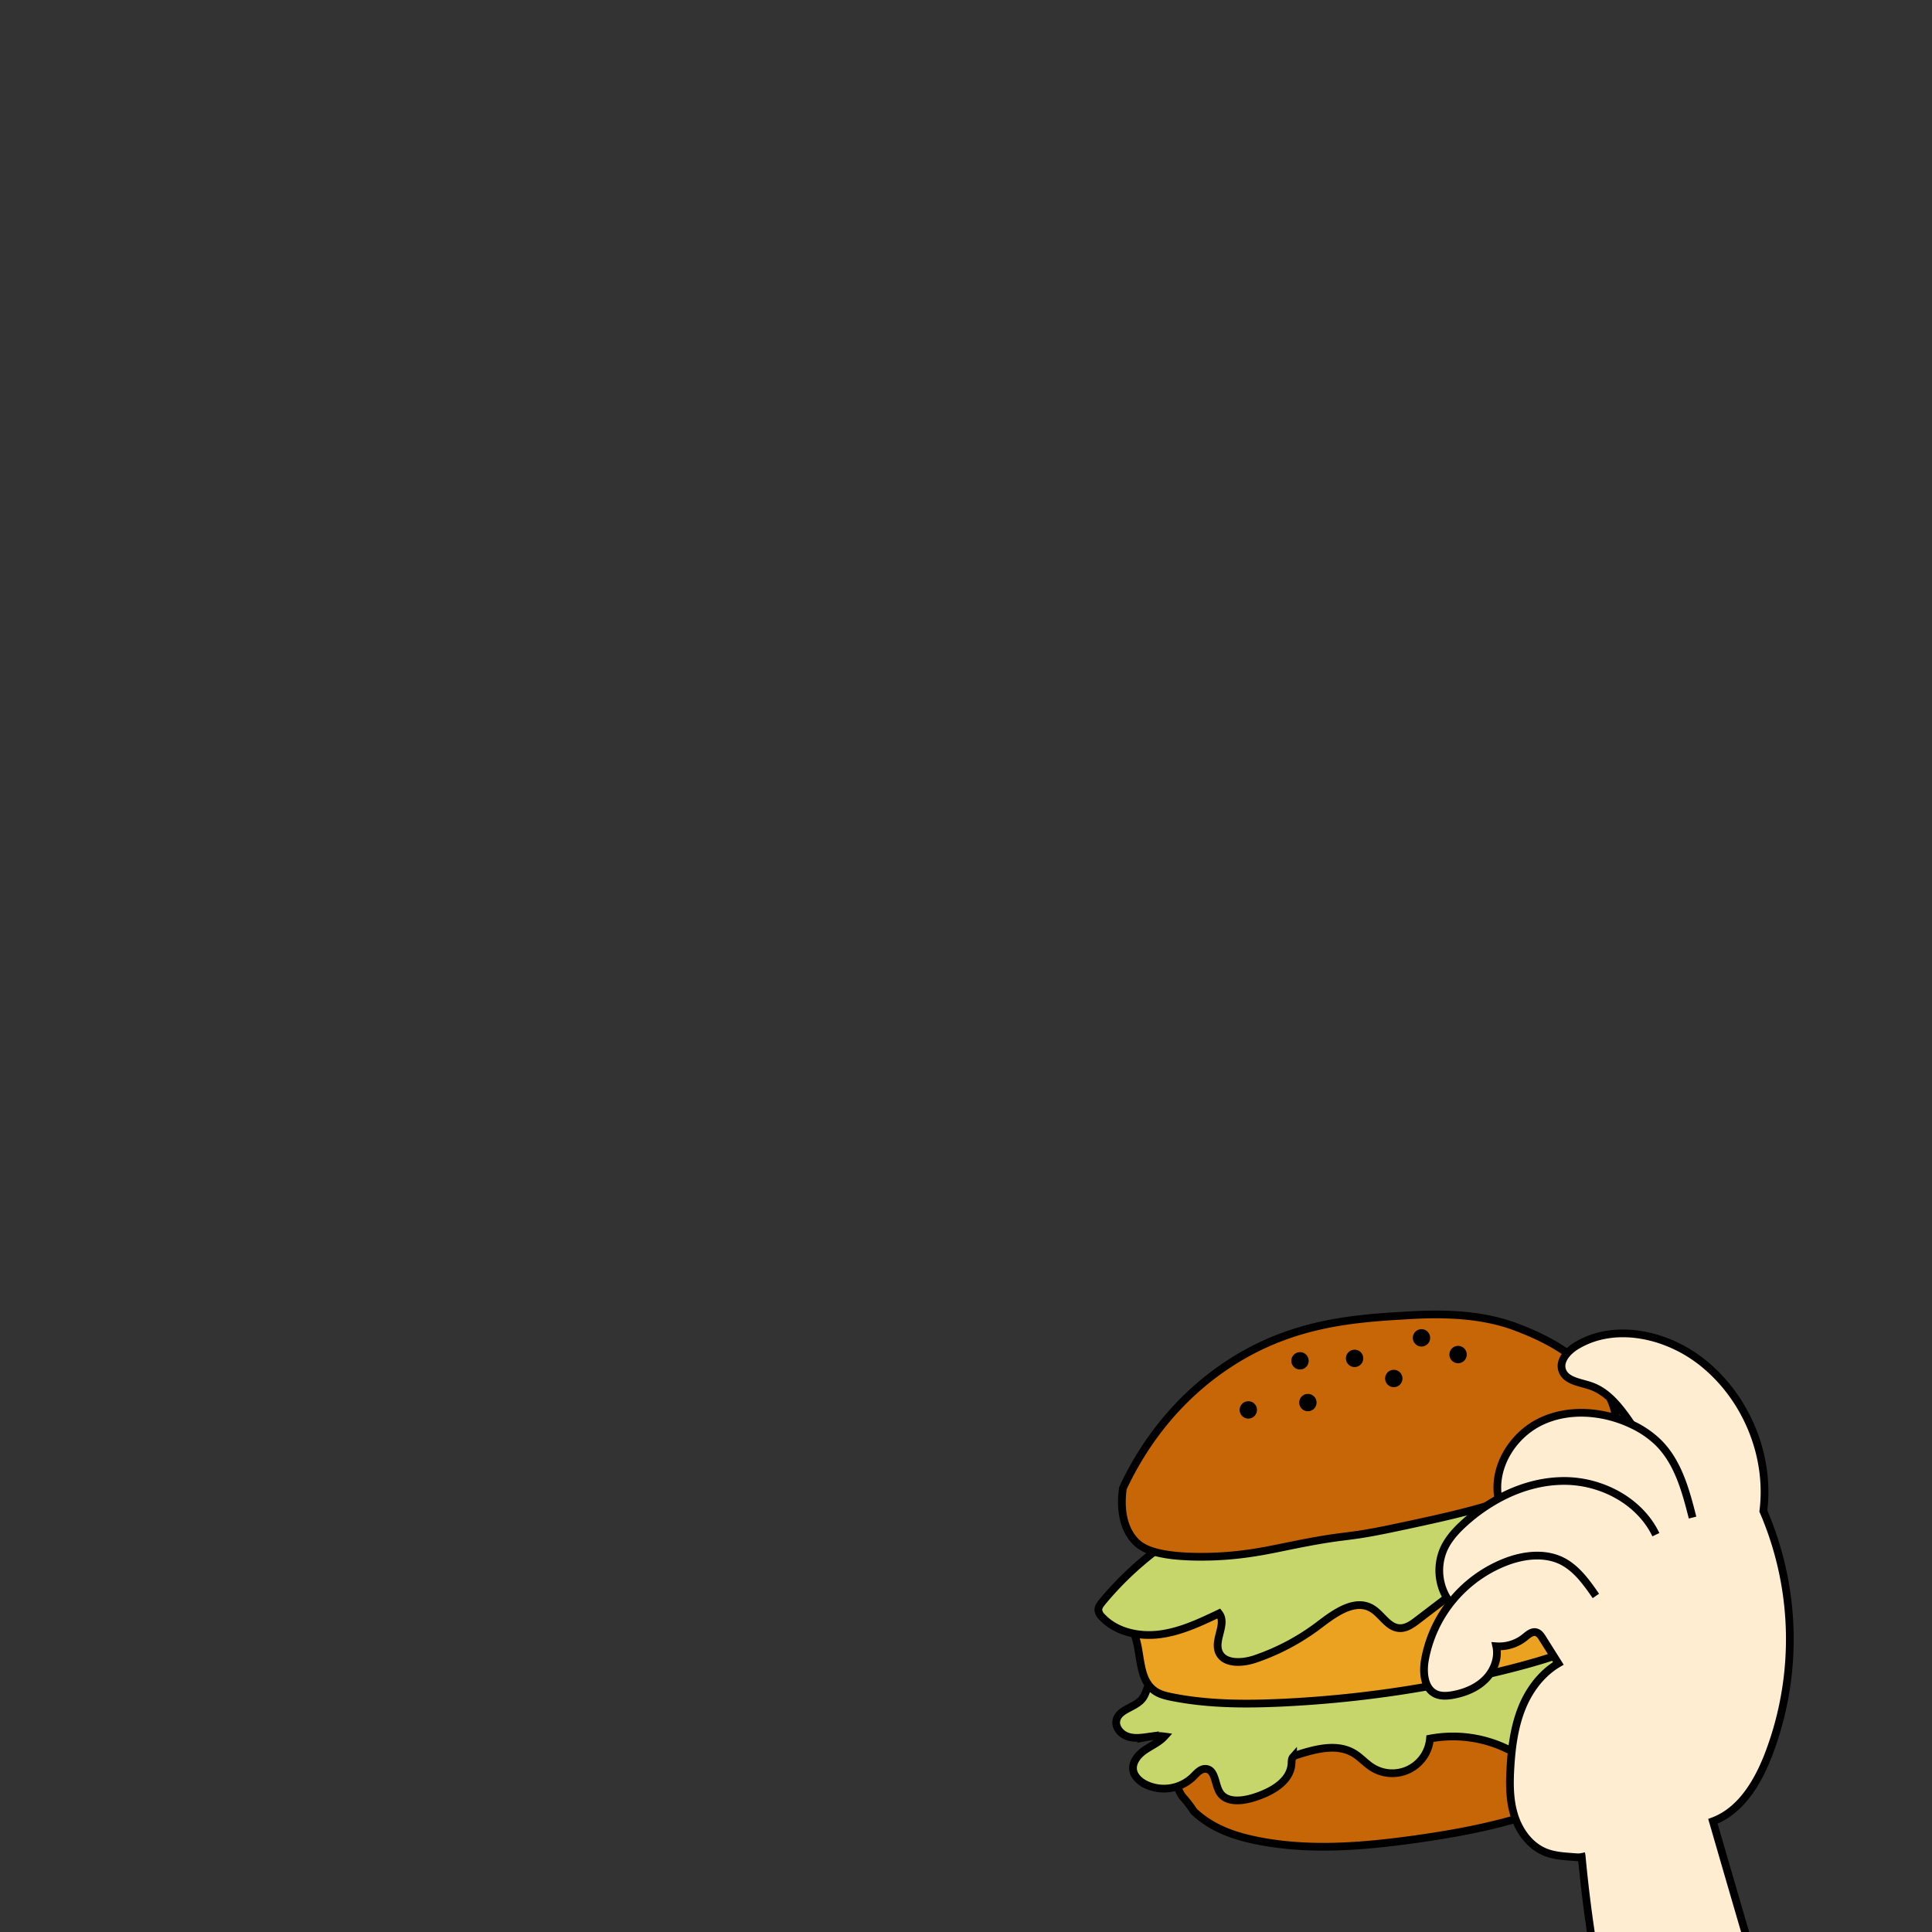 <svg
  id="图层_1"
  data-name="图层 1"
  xmlns="http://www.w3.org/2000/svg"
  viewBox="0 0 1000 1000"
>
  <rect x="0" y="0" width="1000" height="1000" fill="#333333" stroke="none"/>
  <defs>
    <style>
      .cls-1 {
        fill: #c76607;
      }
      .cls-1,
      .cls-2,
      .cls-3,
      .cls-5 {
        stroke: #000;
        stroke-miterlimit: 10;
        stroke-width: 4px;
      }
      .cls-2 {
        fill: #c7d66a;
      }
      .cls-3 {
        fill: #eaa220;
      }
      .cls-4 {
        fill: #ffedd1;
      }
      .cls-5 {
        fill: none;
      }
    </style>
  </defs>
  <path
    class="cls-1"
    d="M877.49,874.49c-13.52,25.28-37.16,44.09-63.21,56.07s-54.51,17.66-82.91,21.58c-26.74,3.69-54.13,5.88-80.6.58-11.76-2.35-23.43-6.28-32.87-15.21a61.92,61.92,0,0,0-5.38-7.09c-3.65-4.07-4-10.32-2.21-15.47s5.59-9.38,9.55-13.15c14.45-13.76,32.7-23,51.53-29.56s38.42-10.75,57.76-15.64c23.59-6,47.05-13.09,71.29-15.25s49.79,1.07,70.17,14.37c3.25,2.12,6.45,4.61,8.16,8.1S879.23,871.24,877.49,874.49Z"
  />
  <path
    class="cls-2"
    d="M602.68,898.8c-2.78,3.07-6.76,4.72-10.18,7.08s-6.52,6.09-6,10.2c.46,3.27,3.17,5.81,6.1,7.36a21.74,21.74,0,0,0,24.78-3.61c2-1.94,4-4.48,6.79-4.25,5,.41,4.55,8,7.22,12.22,3.37,5.36,11.35,4.53,17.4,2.67,9-2.77,19.17-8.25,19.71-17.64.07-1.18,0-2.5.79-3.39a4.51,4.51,0,0,1,2.11-1.13c9.59-3.06,20.6-6,29.26-.86,3.45,2,6.13,5.2,9.51,7.35a19.6,19.6,0,0,0,30-14.9,64.19,64.19,0,0,1,39,4.9c2.47,1.16,5,2.51,7.73,2.38,6.53-.3,9.49-8.13,14.45-12.39,4.1-3.53,9.71-4.56,14.86-6.25s10.55-4.76,11.94-10c1.34-5,.06-12.8,5.24-13.46,1.76-.23,3.42.73,5,1.43,11.15,4.83,24-2,32.62-10.55,2.88-2.85,5.63-6.13,6.4-10.11s-1.19-8.73-5.1-9.8c-3-.83-6.48.61-9.25-.84a14.19,14.19,0,0,1-3.18-2.82c-6.06-5.94-16.06-5.6-23.91-2.37S821.6,838.83,814,842.61a9.45,9.45,0,0,1-5.37,1.33c-3.2-.47-5.11-3.66-7.34-6-6.29-6.58-16.91-7-25.52-4s-16,8.55-24,12.82a5.5,5.5,0,0,1-3.89.9c-1.37-.37-2.22-1.69-3.15-2.76-6-6.91-17.43-4.88-25.21-.06S705,856.72,696.14,859c-11.44,3-23.18-2.83-35-3.66a42.35,42.35,0,0,0-28.61,8.7c-2.92,2.28-5.89,5.08-9.6,5.18s-7-2.64-10.49-4a14.89,14.89,0,0,0-18.05,7.31c-1,2.17-1.53,4.61-3,6.53-3.63,4.91-12.45,5.51-13.56,11.51-.66,3.57,2.29,7,5.72,8.21s7.18.7,10.78.2A26.46,26.46,0,0,1,602.68,898.8Z"
  />
  <path
    class="cls-3"
    d="M586.52,844.3c4.7,10.29,2,24.76,11.41,31.06,2.57,1.73,5.66,2.46,8.69,3.06,18.82,3.76,38.19,3.78,57.37,2.87a595.06,595.06,0,0,0,117.43-17.48c26.23-6.64,53-15.62,72.62-34.23,2.92-2.76,5.73-5.85,7.05-9.65s1-8.07.64-12.13l-2.38-27.41c-.27-3.1-.58-6.33-2.23-9-2.73-4.39-8.27-5.95-13.34-6.94-47.67-9.33-97,.3-143.72,13.49C657.17,790.07,611.9,807.66,586.52,844.3Z"
  />
  <path
    class="cls-2"
    d="M616.27,790.65a167.59,167.59,0,0,0-45.76,38.53c-1,1.23-2.08,2.65-2,4.25a5.94,5.94,0,0,0,1.92,3.55c7.44,7.89,19.27,10.33,30,8.93s20.74-6.14,30.53-10.8c4.14,5.34-2.54,13.32-.2,19.67,2.44,6.62,11.93,6.21,18.62,4a117.13,117.13,0,0,0,33.35-17.66c8-6.11,18.31-13.67,27.12-8.72,5.27,3,8.45,10,14.48,10.32,3.48.2,6.59-2,9.36-4.14l26.15-19.95c3.08,7.3,11.72,11,19.62,10.54s15.19-4.34,21.89-8.56c9.39-5.92,19.15-14.59,18.61-25.67A50.13,50.13,0,0,0,864.22,769c2-3.68,3.39-8.43.94-11.81a12.75,12.75,0,0,0-4.54-3.38C850.5,748.44,840.15,743,828.85,741c-3.88-.67-8.06-1-11.15-3.44-5-3.93-5.13-11.54-8.92-16.65s-10.58-6.87-16.75-6-11.75,4.05-16.9,7.55A124.86,124.86,0,0,0,747.7,748c-2.76-9.31-15.38-11.24-24.76-8.71s-18.57,7.74-28.16,6.2c-11.84-1.91-21.72-13.87-33.46-11.4-6.91,1.45-11.92,7.86-13.81,14.66s-1.26,14-.61,21c-7.63-3.48-15.56-7-23.95-7s-17.35,4.88-19.41,13S609.87,793.53,616.27,790.65Z"
  />
  <path
    class="cls-1"
    d="M834.54,749.19a35,35,0,0,0,1.71-16c-1.78-13.16-11.24-21.46-19.5-28.51-9.63-8.21-20.34-13.34-31.47-17.62-17.61-6.76-37-7.38-55.8-6.28-28.44,1.64-61,3.65-94.17,25.67-30.84,20.45-46.65,47.88-54.06,63.74-.7,4.61-2.18,18.37,6.28,27.45,2.89,3.1,9.13,8,33.19,8.14,19.75.12,34.15-3.06,45.68-5.43,33.87-6.93,26.68-3.42,56.25-9.7,34.13-7.25,57.66-12.41,85.5-26.27A246.84,246.84,0,0,0,834.54,749.19Z"
  />
  <circle cx="646.13" cy="729.76" r="4.5" />
  <circle cx="672.88" cy="704.36" r="4.5" />
  <circle cx="676.96" cy="725.97" r="4.5" />
  <circle cx="701.13" cy="703.09" r="4.5" />
  <circle cx="721.42" cy="713.5" r="4.5" />
  <circle cx="735.76" cy="692.47" r="4.5" />
  <circle cx="754.7" cy="701.11" r="4.5" />
  <path
    class="cls-4"
    d="M775.62,775.68l-.1-.18c-2.91-15.86,7.17-32.41,21.64-39.52s32.15-5.72,46.78,1l.55.27c-5.63-8.22-11.94-16.87-21.35-20-5.49-1.85-12.75-2.56-14.56-8.07-1.61-4.89,2.67-9.71,7-12.43,19.68-12.22,46.48-6.37,64.78,7.8,23.21,18,36,48.54,32.34,77.52a167.24,167.24,0,0,1,2.44,126.68c-5.56,14.18-14.26,28.62-28.54,33.9,13.14,45.31,26.29,90.63,40.1,135.77L945.27,1137a814.94,814.94,0,0,0-81.73,11.28C839,1089,824.79,1025.48,818.74,961.57c-6.42-.72-13.07-.49-19-2.93-7.87-3.22-13.36-10.77-15.92-18.88s-2.52-16.79-2-25.28c.62-10.24,2-20.58,5.75-30.12s10.29-18.29,19-23.38l-8.17-13c-.82-1.3-1.76-2.69-3.24-3.1-2.22-.63-4.26,1.25-6.07,2.7a21.18,21.18,0,0,1-14.63,4.53c1.34,6.17-1.26,12.8-5.77,17.24s-10.67,6.9-16.91,8c-2.94.5-6.09.68-8.78-.61-5.84-2.81-6.57-10.82-5.54-17.21a65.87,65.87,0,0,1,13.33-29.92l-.29-.22a27.63,27.63,0,0,1-3.18-27.49c2.46-5.5,6.67-10,11.16-14A91.57,91.57,0,0,1,775.62,775.68Z"
  />
  <path
    class="cls-5"
    d="M819.75,961.69l-1-.12c-6.42-.72-13.07-.49-19-2.93-7.87-3.22-13.36-10.77-15.92-18.88s-2.52-16.79-2-25.28c.62-10.24,2-20.58,5.75-30.12s10.29-18.29,19-23.38l-8.17-13c-.82-1.3-1.76-2.69-3.24-3.1-2.22-.63-4.26,1.25-6.07,2.7a21.18,21.18,0,0,1-14.63,4.53c1.34,6.17-1.26,12.8-5.77,17.24s-10.67,6.9-16.91,8c-2.94.5-6.09.68-8.78-.61-5.84-2.81-6.57-10.82-5.54-17.21a67.21,67.21,0,0,1,43.5-51.69c8.61-3,18.38-4,26.67-.25,8,3.67,13.38,11.23,18.38,18.47"
  />
  <path
    class="cls-5"
    d="M750.44,829.35a27.63,27.63,0,0,1-3.18-27.49c2.46-5.5,6.67-10,11.16-14a91.57,91.57,0,0,1,17.2-12.17c10.69-5.81,22.54-9.29,34.66-9.15,19.11.21,38.55,10.57,46.8,27.81"
  />
  <path
    class="cls-5"
    d="M775.52,775.5c-2.91-15.86,7.17-32.41,21.64-39.52s32.15-5.72,46.78,1l.55.27A50.12,50.12,0,0,1,858,746.35c10.47,10.13,14.49,25,18.06,39.14"
  />
  <path
    class="cls-5"
    d="M844.68,737.56l-.19-.27c-5.63-8.22-11.94-16.87-21.35-20-5.49-1.85-12.75-2.56-14.56-8.07-1.61-4.89,2.67-9.71,7-12.43,19.68-12.22,46.48-6.37,64.78,7.8,23.21,18,36,48.54,32.34,77.52a167.24,167.24,0,0,1,2.44,126.68c-5.56,14.18-14.26,28.62-28.54,33.9,13.14,45.31,26.29,90.63,40.1,135.77L945.27,1137a814.94,814.94,0,0,0-81.73,11.28C839,1089,824.79,1025.48,818.74,961.57c0-.41-.09-.81-.12-1.22l-.24-1.16"
  />
</svg>
